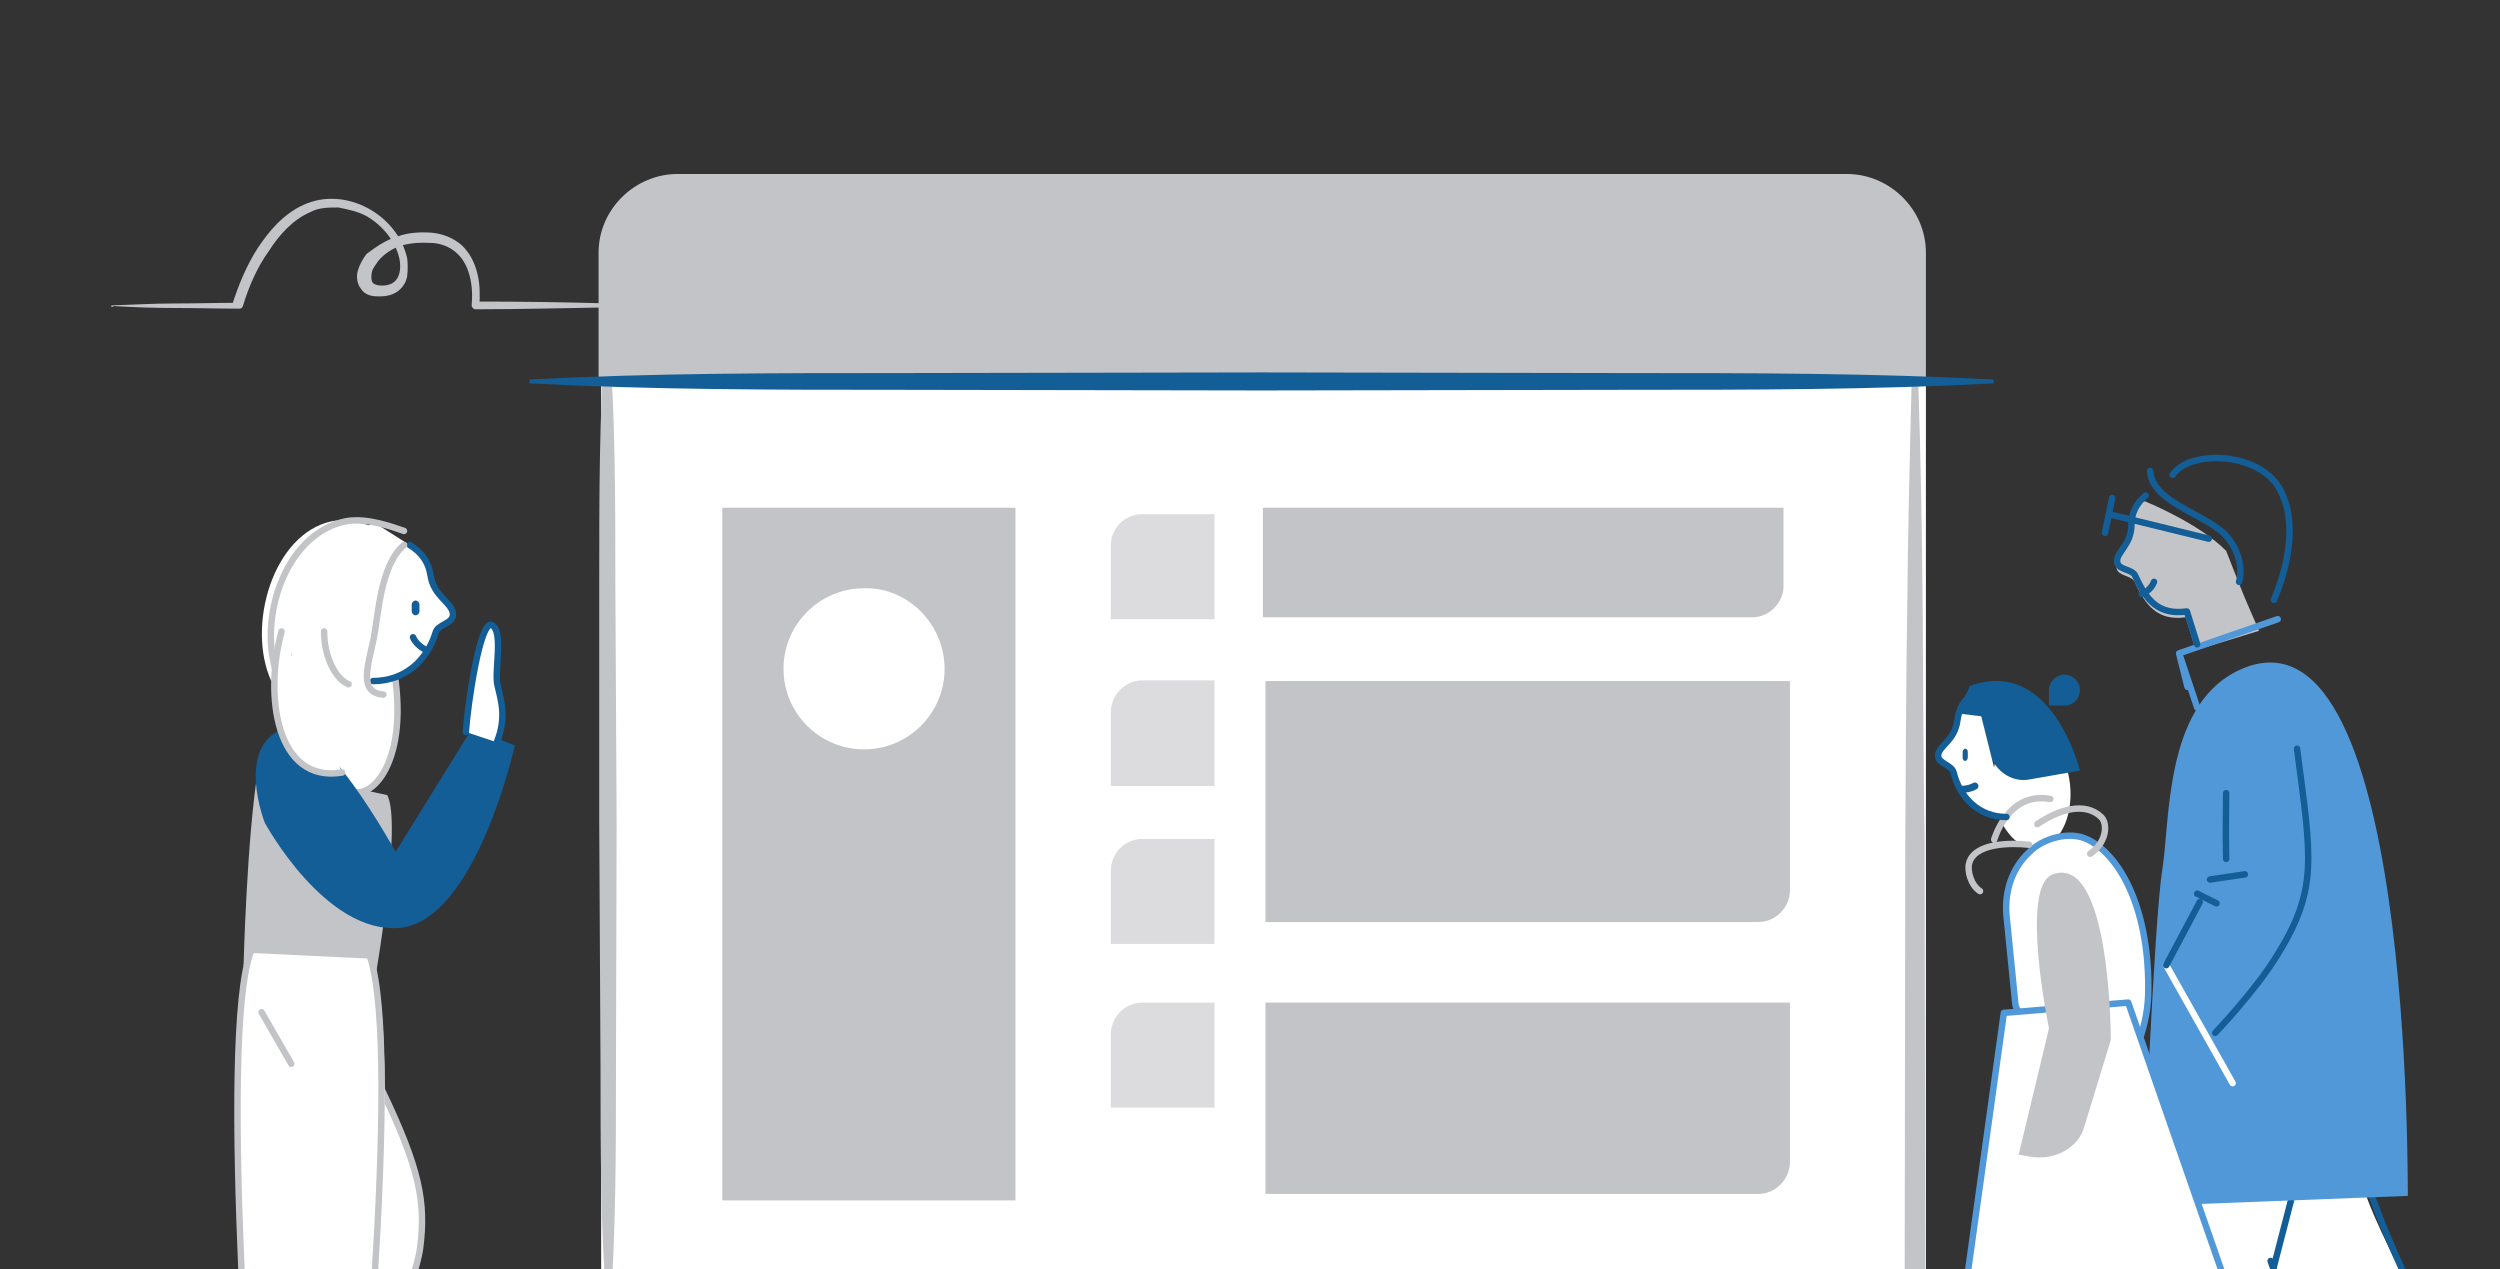 <svg id="Layer_1" xmlns="http://www.w3.org/2000/svg" viewBox="0 0 388 197"><rect x="0" y="0" width="388" height="197" fill="#333333" stroke="none"/><style>.st0{fill:#fff}.st1{fill:#c3c4c7}.st2{fill:#c3c4c7}.st5{fill:#dcdcde}.st7,.st8{fill:none;stroke:#c3c4c7;stroke-linecap:round;stroke-linejoin:round}.st8{stroke:#135e96}.st9{fill:#135e96}.st10{fill:none;stroke:#5198d9;stroke-linecap:round;stroke-linejoin:round}.st12{fill:#135e96}</style><path class="st0" d="M51 120l-6-14.3 1-14.4L57.9 81l5.7 3.6 1.1 5.4-3.9 12.9.9 7-5.4 10.9-4.6 3.1-.7-3.9z"/><ellipse transform="rotate(-5.957 315.248 122.371)" class="st0" cx="315.3" cy="122.4" rx="6" ry="9.3"/><path class="st0" d="M93.3 58.3h205.6v146H93.3v-146z"/><path class="st1" d="M17.3 47.4c3.3-.1 6.4-.3 9.7-.3s6.4-.1 9.7-.1l-.7.4c1-3.1 2.2-6.1 4-8.9 1.8-2.7 4-5.3 7.1-6.7 6.5-3 14.6 1.5 16.1 8.3.1.9.1 1.8 0 2.7s-.7 1.9-1.6 2.5c-.9.6-1.9.7-2.8.7s-2.1-.1-2.8-1.2c-.7-.9-.7-2.2-.4-3 .3-.9.7-1.6 1.3-2.4 1.6-1.2 3.1-2.2 4.8-2.7 1.6-.6 3.4-.7 5.1-.6 1.6.1 3.4.7 4.8 1.9 1.3 1.2 2.1 2.8 2.5 4.5.4 1.6.4 3.3.3 5l-.6-.7c7 0 14 .1 21 .3.1 0 .3.1.3.3s-.1.3-.3.3c-7 .1-14 .3-21 .3-.3 0-.6-.3-.6-.6.3-3-.3-6.4-2.4-8.2-1-.9-2.5-1.5-4-1.5-1.5-.1-3 0-4.5.4-1.3.4-2.7 1.3-3.6 2.4-.4.6-.9 1.2-1 1.8s-.1 1.2.1 1.5c.4.7 2.5.7 3.3 0 .9-.6 1.2-2.1.9-3.6-.6-2.8-2.7-5.3-5.2-6.7-1.3-.7-2.8-1-4.3-1.3-1.5 0-3 0-4.3.7-2.8 1.2-4.9 3.6-6.5 6.1-1.8 2.5-3.1 5.5-4 8.5-.1.3-.3.4-.6.4-3.3 0-6.4-.1-9.7-.1s-6.4-.1-9.7-.3c-.4.2-.5.2-.4-.1-.1.1 0 0 0 0"/><path class="st0" d="M94.1 203.5l-.2-151.6"/><path class="st1" d="M94.2 203.5c-1-12.6-1-25.3-1-37.9l-.2-37.9V89.8c0-12.6 0-25.3.9-37.9h.6c1 12.6 1 25.3 1 37.9l.2 37.9-.1 37.9c0 12.6 0 25.3-.9 37.9h-.5z"/><path class="st0" d="M297.9 58.7v142.9H121.7"/><path class="st1" d="M297.7 58.8c.4 11.9.6 24 .7 35.9s.1 24 .3 35.9l.1 72v1.7h-1.6l-43.9.2-43.9-.2-43.9-.2c-14.6-.2-29.3-.3-43.9-1.2v-.8c14.6-.9 29.3-1.1 43.9-1.2l43.9-.2 43.9-.2 43.9.2-1.6 1.7.1-72c.1-11.9.1-24 .3-35.9.1-11.9.4-24 .7-35.9h.9v.2h.1z"/><path class="st2" d="M92.9 58.7V39.2c0-6.7 5.6-12.2 12.3-12.2h181.4c6.7 0 12.3 5.5 12.3 12.2v19.4h-206v.1z"/><path d="M309.4 58.7h-227" fill="#ddf8ff"/><path d="M309.4 59.5c-18.9 1-37.8 1-56.8 1l-56.8.1-56.8-.1c-18.9 0-37.8 0-56.8-1v-.6c18.9-1 37.8-1 56.8-1l56.8-.1 56.8.1c18.9 0 37.8 0 56.8 1v.6z" fill="#135e96"/><path class="st1" d="M112.1 186.3h45.5V78.8h-45.5m159.9 17h-76v-17h80.8V91c0 2.5-2.2 4.8-4.8 4.8"/><path class="st5" d="M188.7 96.1h-16.3V84.7c0-2.8 2.2-4.9 4.9-4.9h11.2v16.3h.2z"/><path class="st1" d="M272.9 185.3h-76.5v-29.7h81.4v24.7c0 2.7-2.2 5-4.9 5"/><path class="st5" d="M188.7 171.9h-16.3v-11.3c0-2.8 2.2-5 4.9-5h11.2v16.3h.2zm0-25.4h-16.3v-11.3c0-2.8 2.2-5 4.9-5h11.2v16.3h.2z"/><path class="st1" d="M272.9 143.1h-76.5v-37.4h81.4v32.5c0 2.6-2.2 4.9-4.9 4.9"/><path class="st5" d="M188.7 122h-16.3v-11.4c0-2.8 2.2-5 4.9-5h11.2V122h.2z"/><path class="st0" d="M146.6 103.8c0 6.9-5.6 12.5-12.5 12.5s-12.5-5.6-12.5-12.5 5.6-12.5 12.5-12.5c6.8-.2 12.5 5.6 12.5 12.5"/><path d="M.1 237.3c34.1-.7 68.3-.8 102.4-1l102.4-.1 102.4.3 51.2.3 25.6.1 25.6.3c.1 0 .3.3.3.5s-.1.5-.3.5l-25.7.3-25.6.1-51.2.3-102.4.1-102.2-.1c-34.1-.1-68.3-.3-102.4-1 0 0-.1-.1-.1-.3-.1-.1 0-.3 0-.3" fill="#f6f7f7"/><path class="st1" d="M340.8 100.9l-1.6-5.1c-4.3.6-6.2-1.8-7.9-5.5-.5-1-2.6-.9-2.8-2.1-.2-1.6 2.3-2.7 2.2-5.9 0-1.8.3-4.2 2.2-4.5 0 0 8.4 3.4 12.6 7.7 1.9 4.9 2.9 7.3 2.9 7.3l2.2 5.1-9.8 3z"/><path class="st0" d="M103.9 65.7c0 1.2-1.1 2.2-2.3 2.2s-2.3-1-2.3-2.2 1.1-2.2 2.3-2.2 2.3 1 2.3 2.2M59.2 169c6 12.5 6.9 17.6 6 24.7-1 7.1-7.3 16.5-7.3 16.5"/><path class="st7" d="M59.2 169c6 12.5 6.9 17.6 6 24.7-1 7.1-7.3 16.5-7.3 16.5"/><path class="st2" d="M40.1 119.1c-1.8 10.7-2.3 30.8-2.3 30.8l20.6.9s4-23.1 1.7-27.4"/><path class="st0" d="M61.4 105.7c1.8 14.4-5.1 19.3-7.4 16.5"/><path class="st7" d="M61.4 105.7c1.8 14.4-5.1 19.3-7.4 16.5"/><path class="st0" d="M63.6 84.6c1.8 1.1 2.9 2.6 3.2 4.6.5 3.5 3.5 4.3 3.5 6.2 0 1.4-2.4 1.5-2.7 2.8-1.3 4.3-4.8 7.5-9.7 7.5"/><path class="st8" d="M63.6 84.6c1.8 1.1 2.9 2.6 3.2 4.6.5 3.5 3.5 4.3 3.5 6.2 0 1.4-2.4 1.5-2.7 2.8-1.3 4.3-4.8 7.5-9.7 7.5m6.2-6.8c.6 1.4 2.1 2 2.1 2"/><path class="st9" d="M64.5 95.5c-.3 0-.6-.3-.6-.6v-1.1c0-.3.3-.6.6-.6s.6.3.6.6v1.1c0 .3-.3.6-.6.6m-20.6 17.6c5.7-2.4 17.5 19.1 17.5 19.1L73.3 113l6.6 2.7s-6 27.1-17.8 28.3c-11.6 1.1-21-16.3-21-16.3s-4.6-11.6 2.8-14.6"/><path class="st0" d="M27.2 224.8l12-15.4.7 28.7z"/><path class="st0" d="M39 147.9c-5.5 13.4.9 90.2.9 90.2h15.5s7.8-73.8 2.4-89.3"/><path class="st7" d="M39 147.5c-5.3 13.2.9 88.7.9 88.7H55s7.6-72.5 2.4-87.8m5.3-63.8c-3.7 3.1-4 11.1-4.7 14.5-.9 4.3-2.4 8.4 1.5 8.7"/><path class="st0" d="M42.1 105.7c-3.9-8.6.3-22.9 9.4-24.8 3-.6 6.6.9 8.3 1.5"/><path class="st7" d="M43.6 106.2c-4.2-8.8.3-23.4 10.1-25.3 3.3-.6 7.2.9 9 1.5M37.5 211.2l-10.3 13.6L40 238.1"/><path class="st0" d="M72.3 113.6c.3-4.4 2.2-17.3 4-16.6 1.9.9.4 7.1.9 9.3.5 2.2 1.5 5-.1 8.9"/><path class="st8" d="M72.3 113.6c.3-4.4 2.2-17.3 4-16.6 1.9.9.4 7.1.9 9.3.5 2.2 1.5 5-.1 8.9"/><path class="st0" d="M50.2 98c0 3.8 1.4 7 2.9 7.7"/><path class="st7" d="M50.3 98c0 4 1.8 7.4 3.8 8.2m-13.5 50.9l4.6 8"/><path class="st0" d="M43.7 98c-2.7 9.8-.9 23.6 9.4 21.9"/><path class="st7" d="M43.7 98c-2.7 9.8-.9 23.6 9.4 21.9"/><path class="st0" d="M311.4 142l1.4 14s7.9 19.8 1.4 12.3c8.7 9.9 18.9-2.4 19.2-14 .3-12.8-4.2-21.5-9.4-24-2.8-1.4-7-.2-9.1 2-2.6 2.4-3.8 6-3.5 9.7"/><path class="st10" d="M311.4 142l1.4 14s7.9 19.8 1.4 12.3c8.7 9.9 18.9-2.4 19.2-14 .3-12.8-4.2-21.5-9.4-24-2.8-1.4-7-.2-9.1 2-2.6 2.4-3.8 6-3.5 9.7z"/><path class="st7" d="M318.2 124c-6.6-1.2-8.7 6.3-8.7 6.3m5.4.8c-2.8-.3-8.5-.3-9.3 2.9-.3 1.2.3 3.4 1.7 4.3m8.9-10.4c3.4-2.3 7.4-3.5 9.9-1.1 1.1 1.1.8 4-1.7 5.7"/><path class="st0" d="M342.4 237.1l10.4-40.2s14.3 28.8 22.3 38.3l9.9-14.8s-18-31.6-18.5-37.6l-30.3 2.3-9.5 50.1 15.7 1.9z"/><path class="st8" d="M365.3 170.9c-1.9 12.9 19.7 49.5 19.7 49.5l-9.9 14.8s-18.9-27.8-22.7-39.5"/><path class="st8" d="M336.2 186.7l-9.5 48.5 15.7 1.9 14.9-57.5"/><path d="M346.9 104.3c-10.9 5.7-10.1 22.9-11.3 30.6-1.3 7.8-3.1 52.3-3.1 52.3l41.2-1.6c-.1 0 1.1-95.7-26.8-81.3" fill="#5198d9"/><path class="st2" d="M309.4 190.1l-7 40.9c-.1 1.2-1.1 2.1-2.3 2.3-2 .3-5 1.2-5 3.8 0 .6 5.2.9 9.2 1.1 2.6 0 5-1.7 5.7-4.4l11.9-40"/><path class="st2" d="M319 195.5l22.4 34.9c.7 1.1.6 2.4-.1 3.3-1.3 1.7-3 4.5-1.2 6.3.4.5 4.5-3 7.6-5.9 2.1-1.8 2.5-4.8 1.3-7.2l-18.1-37.7"/><path class="st12" d="M305.6 106.5l3.2 10.5c.9 2.7 3.4 4.4 6 4l8-1.4c0-.1-4.4-17.9-17.2-13.1"/><path class="st8" d="M334.3 90.3c-.5 1.4-1.9 1.9-1.9 1.9"/><path class="st0" d="M311 157.2l-8.3 59.8 46.9-5.9-19.3-55.5-19.3 1.6z"/><path class="st10" d="M311 157.2l-8.3 59.8 46.9-5.9-19.3-55.5-19.3 1.6z"/><path class="st2" d="M318.6 135.7c-5.2 1.8-.6 23.9-.6 23.9l-4.7 19.6 1.7.3c3.8.7 7.6-1.3 8.5-4.7l4.1-13.4c0-.1 0-29-9-25.7"/><path class="st8" d="M356.5 116.2c2.2 17 3.4 21.8-3.3 32.4-3.3 5.3-9.4 11.7-9.4 11.7m1.7-37.2s-.1 7.1 0 10.2m-2.5 3.2l5.4-.8m-7.4 3l3 1.5"/><path d="M336.2 149.8l10.3 18.3" fill="none" stroke="#fff" stroke-linecap="round" stroke-linejoin="round"/><path class="st8" d="M341.4 140l-5.2 9.8m6.6-66.2l-15.5-3.8m.5-2.5l-1.1 5.4m7-9.6c.3 5.1 9.3 6.8 12.1 10.4 2.8 3.6 1.7 6.8 1.7 6.8"/><path class="st8" d="M337.2 73.7c2.6-3.9 13.2-3.6 16.5 2 4.1 7-.8 17.4-.8 17.4"/><path class="st10" d="M341 109.8l-2.8-8.4 15.3-5.3-15.3 5.3 1.3 5.2"/><path class="st8" d="M333 76.9c-1.4 1.2-2.2 2.7-2.2 4.5 0 3.3-2.5 4.3-2.2 5.9.2 1.2 2.4 1 2.8 2.1 1.7 3.7 3.5 6.1 8 5.5l1.6 5.1"/><path class="st12" d="M320.4 109.5H318v-2.4c0-1.3 1.1-2.4 2.4-2.4s2.4 1.1 2.4 2.4-1 2.4-2.4 2.4"/><path class="st0" d="M306.6 107.6c-1.9.9-2.5 2.3-2.8 4.1-.4 3.4-3 4-3 5.6 0 1.2 2.1 1.4 2.4 2.6 1 4 4 6.9 8.2 6.9"/><path class="st8" d="M306.6 107.6c-1.9.9-2.5 2.3-2.8 4.1-.4 3.4-3 4-3 5.6 0 1.2 2.1 1.4 2.4 2.6 1 4 4 6.9 8.2 6.9"/><path d="M306.5 122c-.9.5-1.9.5-1.9.5" fill="none" stroke="#135e96" stroke-width="1.105" stroke-linecap="round" stroke-linejoin="round"/><path class="st12" d="M305.7 106.6c-.9 1.7-2 4.1-2 4.1l4.8.6-.2-3.1-2.6-1.6"/><path class="st9" d="M305 118.1c.2 0 .4-.3.4-.5v-.9c0-.3-.2-.5-.4-.5s-.4.3-.4.5v.9c0 .3.2.5.4.5"/></svg>
